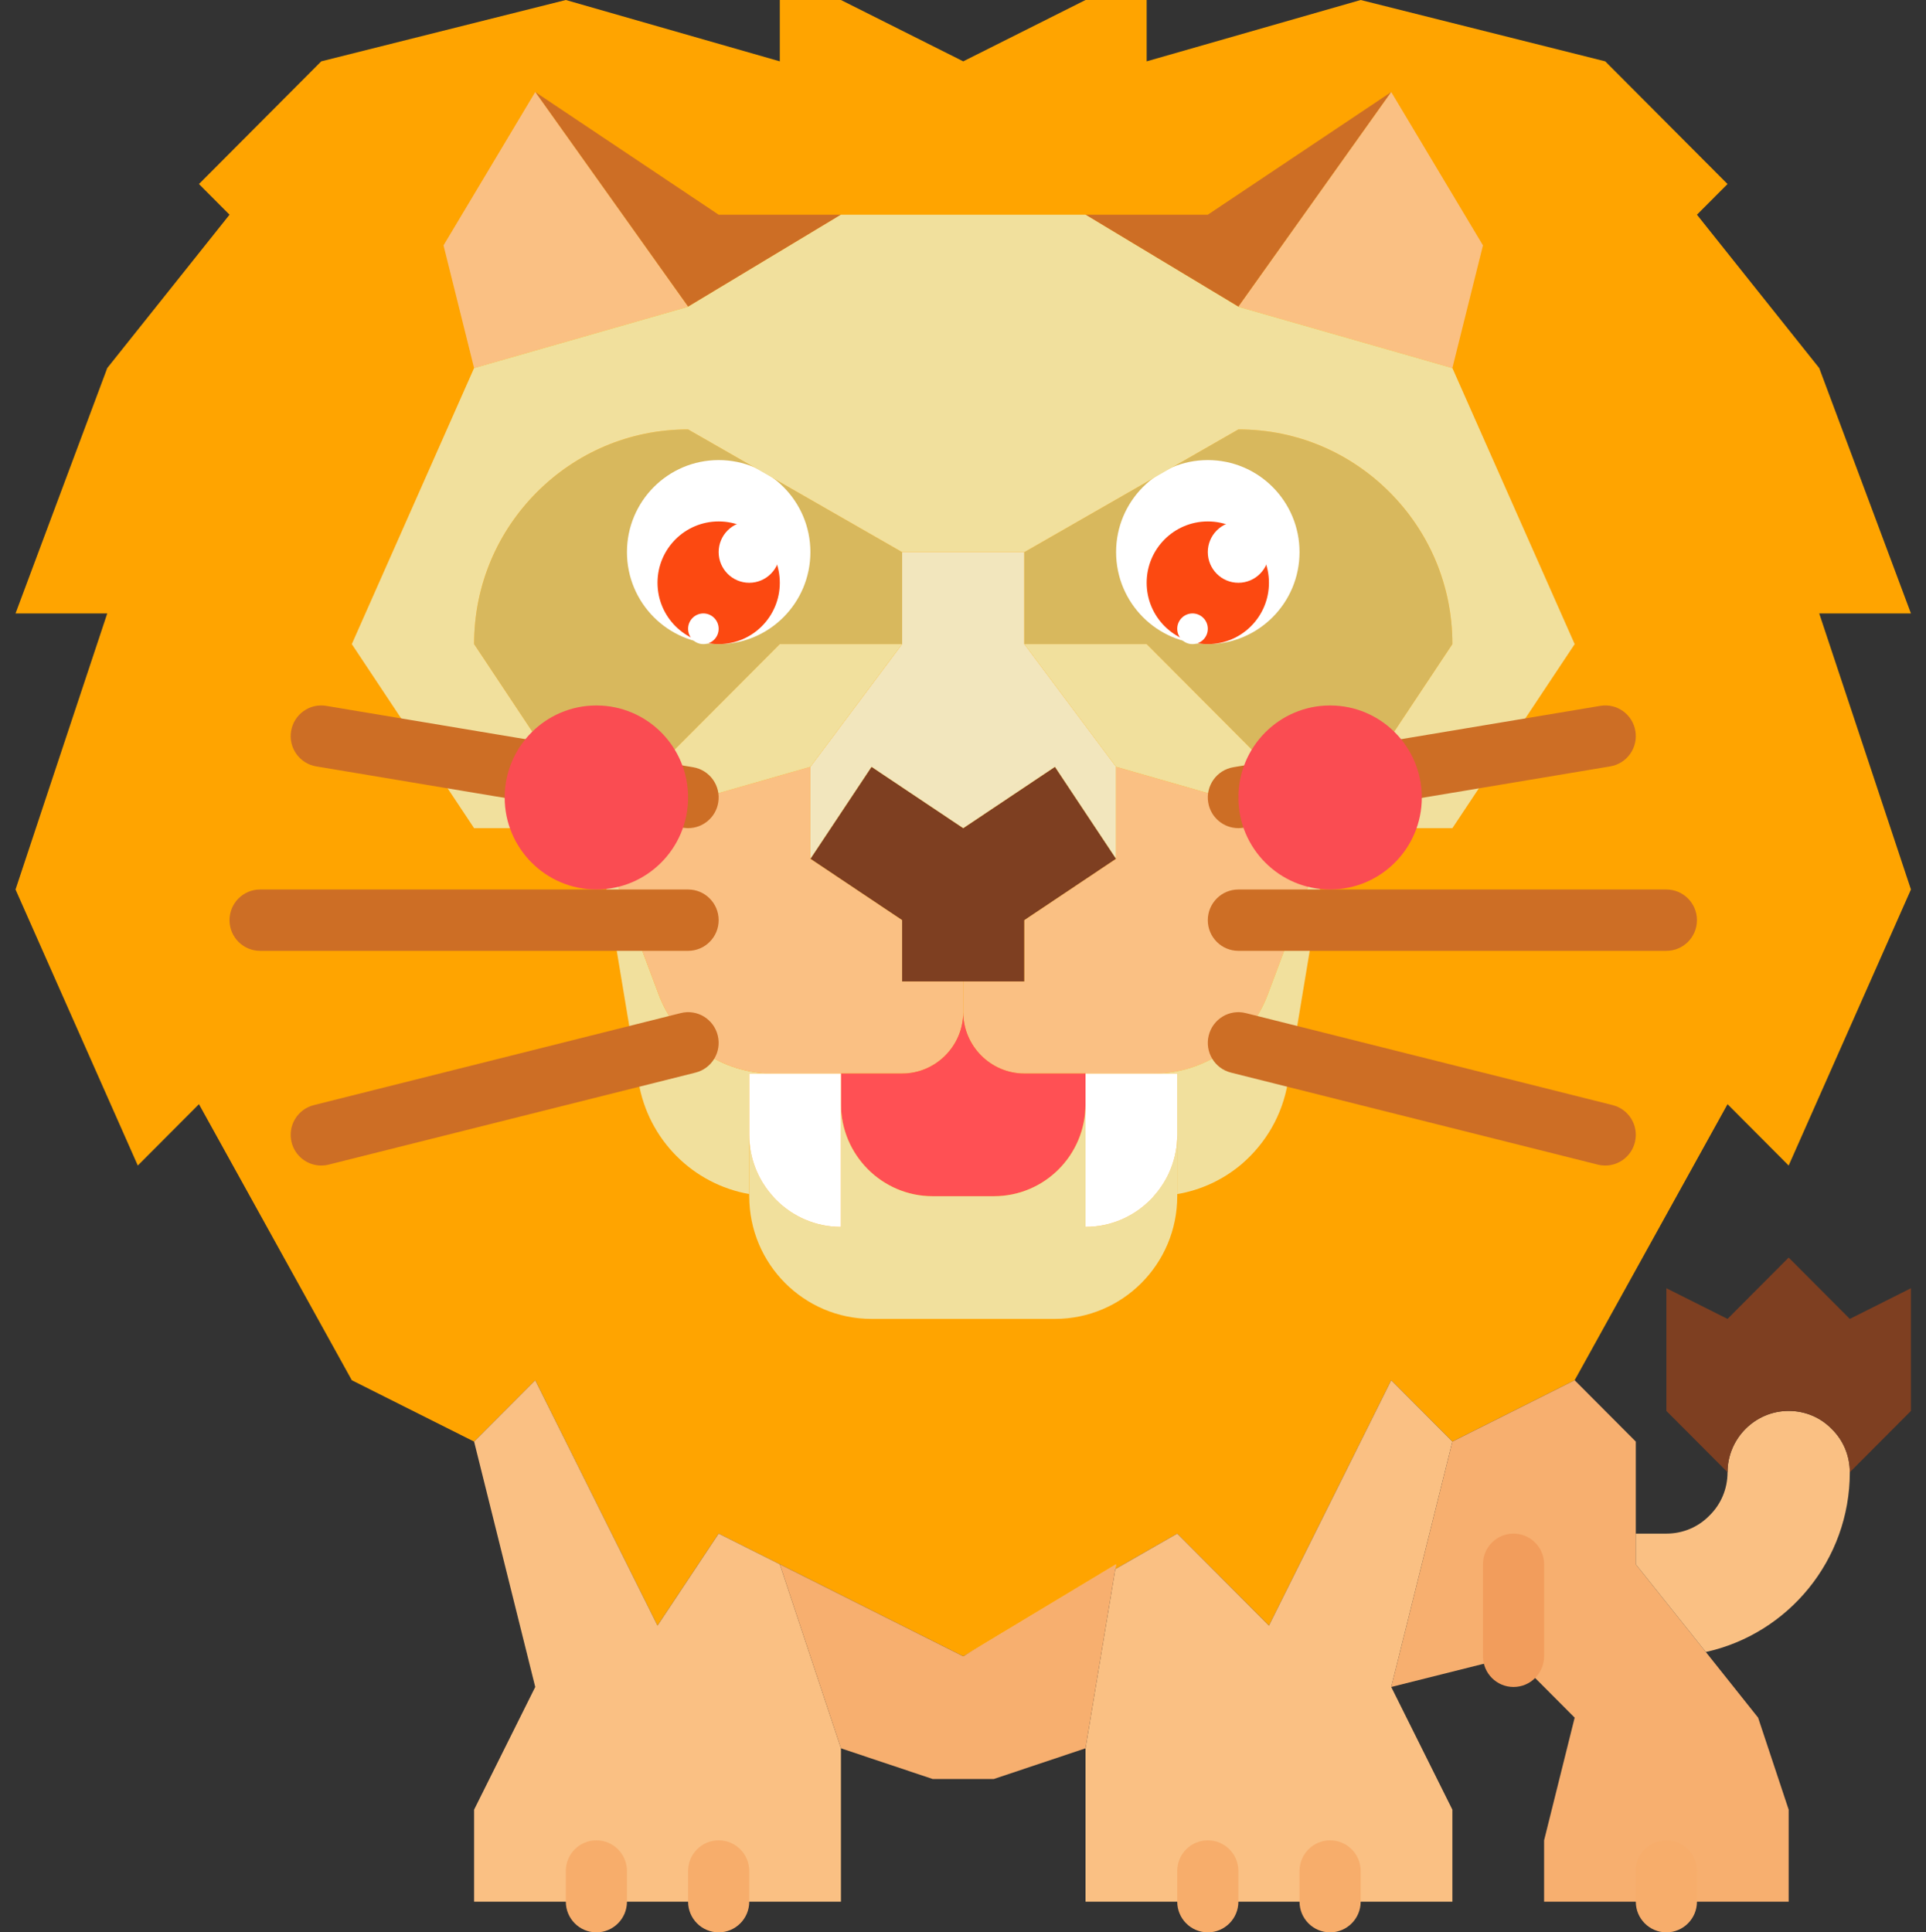 <svg width="887" height="890" viewBox="0 0 887 890" fill="none" xmlns="http://www.w3.org/2000/svg">
<rect x="0" y="0" width="887" height="890" fill="#333333" stroke="none"/>
<g clip-path="url(#clip0)">
<path d="M443.608 762.854L542.167 706.346L584.401 748.731L640.719 635.715L668.877 663.969L725.195 635.715L795.594 508.569L823.753 536.823L880.07 409.684L837.829 282.539H880.07L837.829 169.523L781.512 98.892L795.594 84.762L739.277 28.254L626.643 0L528.084 28.254V0H499.926L443.608 28.254L387.291 0H359.132V28.254L260.581 0L147.946 28.254L91.629 84.762L105.705 98.892L49.388 169.523L7.146 282.539H49.388L7.146 409.684L63.464 536.823L91.629 508.569L162.022 635.715L218.339 663.969L246.498 635.715L302.815 748.731L330.974 706.346L443.608 762.854Z" fill="#FFA400"/>
<path d="M373.215 395.554L415.45 423.808V452.062H471.767V423.808L514.008 395.554L485.85 353.177L443.608 381.431L401.374 353.177L373.215 395.554Z" fill="#7E3F21"/>
<path d="M415.45 296.669L373.215 353.177V395.554L401.374 353.177L443.608 381.43L485.85 353.177L514.008 395.554V353.177L471.767 296.669V254.285H415.45V296.669Z" fill="#F2E6BD"/>
<path d="M443.608 452.062V466.192C443.608 481.728 456.283 494.446 471.767 494.446H531.326C554.835 494.446 575.814 479.895 583.982 457.711L612.56 381.431L514.008 353.177V395.554L471.767 423.808V452.062H443.608Z" fill="#FAC083"/>
<path d="M528.084 296.669L612.567 381.431L668.884 296.669C668.884 242.049 624.755 197.777 570.325 197.777L471.767 254.285V296.669H528.084Z" fill="#D8B85D"/>
<path d="M499.926 98.892L570.326 141.269L640.719 42.384L556.243 98.892H499.926Z" fill="#CD6E25"/>
<path d="M640.719 42.384L682.96 113.015L668.877 169.523L570.325 141.269L640.719 42.384Z" fill="#FAC083"/>
<path d="M531.326 494.446H542.167V549.962C553.286 548.129 563.565 543.179 571.875 536.117C582.852 526.652 590.6 513.655 593.131 498.398L612.567 381.43L583.982 457.711C575.814 479.895 554.835 494.446 531.326 494.446Z" fill="#F1E09D"/>
<path d="M274.656 381.43L294.085 498.398C298.592 525.097 319.287 545.44 345.056 549.962V494.446H355.897C332.381 494.446 311.403 479.895 303.241 457.711L274.656 381.43Z" fill="#F1E09D"/>
<path d="M514.008 254.285C514.008 277.69 532.916 296.669 556.243 296.669C579.57 296.669 598.484 277.69 598.484 254.285C598.484 230.879 579.57 211.907 556.243 211.907C532.916 211.907 514.008 230.879 514.008 254.285Z" fill="white"/>
<path d="M274.657 381.431L303.242 457.711C311.403 479.895 332.382 494.446 355.898 494.446H415.45C430.94 494.446 443.608 481.728 443.608 466.192V452.062H415.45V423.808L373.215 395.554V353.17L274.657 381.431Z" fill="#FAC083"/>
<path d="M359.132 296.669L274.657 381.431L218.339 296.669C218.339 242.049 262.462 197.777 316.898 197.777L415.45 254.285V296.669H359.132Z" fill="#D8B85D"/>
<path d="M246.498 42.384L316.898 141.269L387.291 98.892H330.974L246.498 42.384Z" fill="#CD6E25"/>
<path d="M246.498 42.384L204.263 113.015L218.339 169.523L316.898 141.269L246.498 42.384Z" fill="#FAC083"/>
<path d="M288.739 254.285C288.739 277.69 307.647 296.669 330.974 296.669C354.301 296.669 373.215 277.69 373.215 254.285C373.215 230.879 354.301 211.907 330.974 211.907C307.647 211.907 288.739 230.879 288.739 254.285Z" fill="white"/>
<path d="M471.767 296.669L514.008 353.177L612.56 381.431L528.084 296.669H471.767Z" fill="#F1E09D"/>
<path d="M415.45 296.669L373.215 353.177L274.657 381.431L359.132 296.669H415.45Z" fill="#F1E09D"/>
<path d="M162.022 296.669L218.339 381.43H274.656L218.339 296.669C218.339 269.257 229.322 244.677 247.202 226.737C265.081 208.797 289.585 197.777 316.898 197.777L415.45 254.285H471.767L570.325 197.777C597.638 197.777 622.136 208.797 640.015 226.737C657.901 244.677 668.884 269.257 668.884 296.669L612.567 381.43H668.884L725.201 296.669L668.884 169.523L570.325 141.269L499.925 98.885H387.291L316.898 141.269L218.339 169.523L162.022 296.669Z" fill="#F1E09D"/>
<path d="M246.498 776.985L218.339 833.492V875.876H387.291V805.238L359.132 720.477L443.608 762.854L514.008 720.477L499.925 805.238V875.876H668.877V833.492L640.719 776.985L668.877 663.969L640.719 635.715L584.401 748.731L542.167 706.347L443.608 762.854L330.974 706.347L302.815 748.731L246.498 635.715L218.339 663.969L246.498 776.985Z" fill="#FAC083"/>
<path d="M697.036 762.854L725.195 791.108L711.119 847.616V875.876H823.753V833.492L809.677 791.108L785.599 760.878L753.353 720.477V663.969L725.195 635.715L668.877 663.969L640.719 776.985L697.036 762.854Z" fill="#F7AF6F"/>
<path d="M514.008 720.477L499.926 805.238L457.691 819.369H429.532L387.291 805.238L359.132 720.477L443.608 762.854L514.008 720.477Z" fill="#F7AF6F"/>
<path d="M697.036 776.985C704.825 776.985 711.119 770.656 711.119 762.854V720.477C711.119 712.675 704.818 706.347 697.036 706.347C689.26 706.347 682.96 712.675 682.96 720.477V762.854C682.96 770.656 689.254 776.985 697.036 776.985Z" fill="#F29D5C"/>
<path d="M387.291 494.446V508.57C387.291 520.296 392.082 530.889 399.682 538.521C407.288 546.146 417.845 550.954 429.532 550.954H457.691C481.058 550.954 499.926 532.023 499.926 508.57V494.446H471.767C456.283 494.446 443.608 481.728 443.608 466.192C443.608 481.728 430.94 494.446 415.45 494.446H387.291Z" fill="#FF5054"/>
<path d="M345.057 522.7V550.954C345.057 582.175 370.258 607.461 401.374 607.461H485.85C516.966 607.461 542.167 582.175 542.167 550.954V522.7C542.167 533.578 538.08 543.464 531.326 550.954C530.899 551.517 530.338 552.081 529.776 552.651C522.17 560.277 511.613 565.077 499.926 565.077V508.57C499.926 532.023 481.059 550.954 457.691 550.954H429.532C417.845 550.954 407.282 546.153 399.682 538.521C392.082 530.889 387.291 520.296 387.291 508.57V565.077C375.604 565.077 365.047 560.277 357.441 552.651C356.879 552.081 356.317 551.517 355.891 550.954C349.137 543.464 345.057 533.578 345.057 522.7Z" fill="#F1E09D"/>
<path d="M499.926 494.446V565.077C511.613 565.077 522.17 560.277 529.776 552.644C530.338 552.081 530.899 551.517 531.326 550.954C538.08 543.464 542.167 533.578 542.167 522.7V494.439H499.926V494.446Z" fill="white"/>
<path d="M345.056 494.446V522.7C345.056 533.578 349.137 543.464 355.898 550.954C356.317 551.517 356.879 552.081 357.447 552.651C365.047 560.277 375.604 565.084 387.291 565.084V494.446H345.056Z" fill="white"/>
<path d="M612.56 890C620.342 890 626.643 883.671 626.643 875.876V861.746C626.643 853.944 620.342 847.623 612.56 847.623C604.778 847.623 598.484 853.944 598.484 861.746V875.876C598.484 883.671 604.778 890 612.56 890Z" fill="#F7AD6B"/>
<path d="M556.243 890C564.025 890 570.325 883.671 570.325 875.876V861.746C570.325 853.944 564.025 847.623 556.243 847.623C548.46 847.623 542.167 853.944 542.167 861.746V875.876C542.167 883.671 548.46 890 556.243 890Z" fill="#F7AD6B"/>
<path d="M330.974 890C338.756 890 345.057 883.671 345.057 875.876V861.746C345.057 853.944 338.756 847.623 330.974 847.623C323.192 847.623 316.898 853.944 316.898 861.746V875.876C316.898 883.671 323.192 890 330.974 890Z" fill="#F7AD6B"/>
<path d="M274.657 890C282.439 890 288.739 883.671 288.739 875.876V861.746C288.739 853.944 282.439 847.623 274.657 847.623C266.874 847.623 260.581 853.944 260.581 861.746V875.876C260.581 883.671 266.874 890 274.657 890Z" fill="#F7AD6B"/>
<path d="M767.436 890C775.218 890 781.512 883.671 781.512 875.876V861.746C781.512 853.944 775.218 847.623 767.436 847.623C759.653 847.623 753.353 853.944 753.353 861.746V875.876C753.353 883.671 759.653 890 767.436 890Z" fill="#F7AD6B"/>
<path d="M753.353 706.347V720.477L785.599 760.878C823.469 752.54 851.912 718.637 851.912 678.093C851.912 670.325 848.812 663.263 843.608 658.177C838.539 652.949 831.495 649.839 823.753 649.839C808.263 649.839 795.594 662.557 795.594 678.1C795.594 685.867 792.495 692.929 787.284 698.015C782.215 703.243 775.178 706.353 767.436 706.353H753.353V706.347Z" fill="#FAC083"/>
<path d="M767.436 593.331V649.839L795.594 678.093C795.594 662.557 808.263 649.839 823.753 649.839C831.495 649.839 838.533 652.949 843.608 658.177C848.812 663.263 851.912 670.325 851.912 678.093L880.07 649.839V593.331L851.912 607.461L823.753 579.208L795.594 607.461L767.436 593.331Z" fill="#7E3F21"/>
<path d="M528.084 268.415C528.084 284.019 540.692 296.669 556.243 296.669C571.794 296.669 584.401 284.019 584.401 268.415C584.401 252.811 571.794 240.161 556.243 240.161C540.692 240.161 528.084 252.811 528.084 268.415Z" fill="#FC4911"/>
<path d="M556.243 254.285C556.243 262.087 562.55 268.415 570.325 268.415C578.101 268.415 584.401 262.087 584.401 254.285C584.401 246.483 578.101 240.161 570.325 240.161C562.55 240.161 556.243 246.483 556.243 254.285Z" fill="white"/>
<path d="M542.167 289.6C542.167 293.505 545.321 296.669 549.205 296.669C553.096 296.669 556.243 293.505 556.243 289.6C556.243 285.703 553.096 282.539 549.205 282.539C545.321 282.539 542.167 285.703 542.167 289.6Z" fill="white"/>
<path d="M302.815 268.415C302.815 284.019 315.423 296.669 330.974 296.669C346.525 296.669 359.132 284.019 359.132 268.415C359.132 252.811 346.525 240.161 330.974 240.161C315.423 240.161 302.815 252.811 302.815 268.415Z" fill="#FC4911"/>
<path d="M330.974 254.285C330.974 262.087 337.281 268.415 345.056 268.415C352.832 268.415 359.132 262.087 359.132 254.285C359.132 246.483 352.832 240.161 345.056 240.161C337.281 240.161 330.974 246.483 330.974 254.285Z" fill="white"/>
<path d="M316.898 289.6C316.898 293.505 320.044 296.669 323.936 296.669C327.82 296.669 330.974 293.505 330.974 289.6C330.974 285.703 327.82 282.539 323.936 282.539C320.044 282.539 316.898 285.703 316.898 289.6Z" fill="white"/>
<path d="M570.312 381.43C571.083 381.43 571.848 381.369 572.633 381.233L741.585 352.979C749.259 351.696 754.443 344.424 753.164 336.724C751.898 329.024 744.657 323.795 736.969 325.113L568.018 353.366C560.344 354.65 555.16 361.929 556.439 369.629C557.576 376.528 563.544 381.43 570.312 381.43Z" fill="#CD6E25"/>
<path d="M570.325 437.938H767.436C775.218 437.938 781.512 431.61 781.512 423.808C781.512 416.013 775.218 409.684 767.436 409.684H570.325C562.543 409.684 556.243 416.013 556.243 423.808C556.243 431.61 562.543 437.938 570.325 437.938Z" fill="#CD6E25"/>
<path d="M739.291 536.822C745.598 536.822 751.337 532.537 752.927 526.127C754.829 518.549 750.234 510.883 742.688 508.989L573.737 466.612C566.198 464.697 558.558 469.321 556.67 476.885C554.775 484.463 559.363 492.136 566.915 494.023L735.867 536.401C737.011 536.693 738.161 536.822 739.291 536.822Z" fill="#CD6E25"/>
<path d="M316.911 381.431C323.679 381.431 329.64 376.535 330.784 369.63C332.063 361.93 326.879 354.651 319.205 353.367L150.254 325.114C142.58 323.803 135.339 329.038 134.06 336.725C132.781 344.425 137.957 351.697 145.632 352.98L314.583 381.234C315.368 381.37 316.14 381.431 316.911 381.431Z" fill="#CD6E25"/>
<path d="M119.787 437.938H316.898C324.68 437.938 330.974 431.61 330.974 423.808C330.974 416.013 324.68 409.684 316.898 409.684H119.787C111.998 409.684 105.705 416.013 105.705 423.808C105.705 431.61 112.005 437.938 119.787 437.938Z" fill="#CD6E25"/>
<path d="M147.933 536.823C149.056 536.823 150.214 536.694 151.35 536.402L320.309 494.024C327.854 492.137 332.449 484.464 330.548 476.886C328.666 469.322 321.047 464.684 313.487 466.612L144.536 508.99C136.984 510.884 132.395 518.55 134.29 526.128C135.887 532.538 141.619 536.823 147.933 536.823Z" fill="#CD6E25"/>
<path d="M570.325 367.3C570.325 390.706 589.233 409.684 612.56 409.684C635.887 409.684 654.801 390.706 654.801 367.3C654.801 343.895 635.887 324.923 612.56 324.923C589.233 324.923 570.325 343.895 570.325 367.3Z" fill="#FA4C52"/>
<path d="M232.422 367.3C232.422 390.706 251.33 409.684 274.657 409.684C297.983 409.684 316.898 390.706 316.898 367.3C316.898 343.895 297.983 324.923 274.657 324.923C251.33 324.923 232.422 343.895 232.422 367.3Z" fill="#FA4C52"/>
</g>
<defs>
<clipPath id="clip0">
<rect width="887" height="890" fill="white" transform="matrix(-1 0 0 1 887 0)"/>
</clipPath>
</defs>
</svg>
